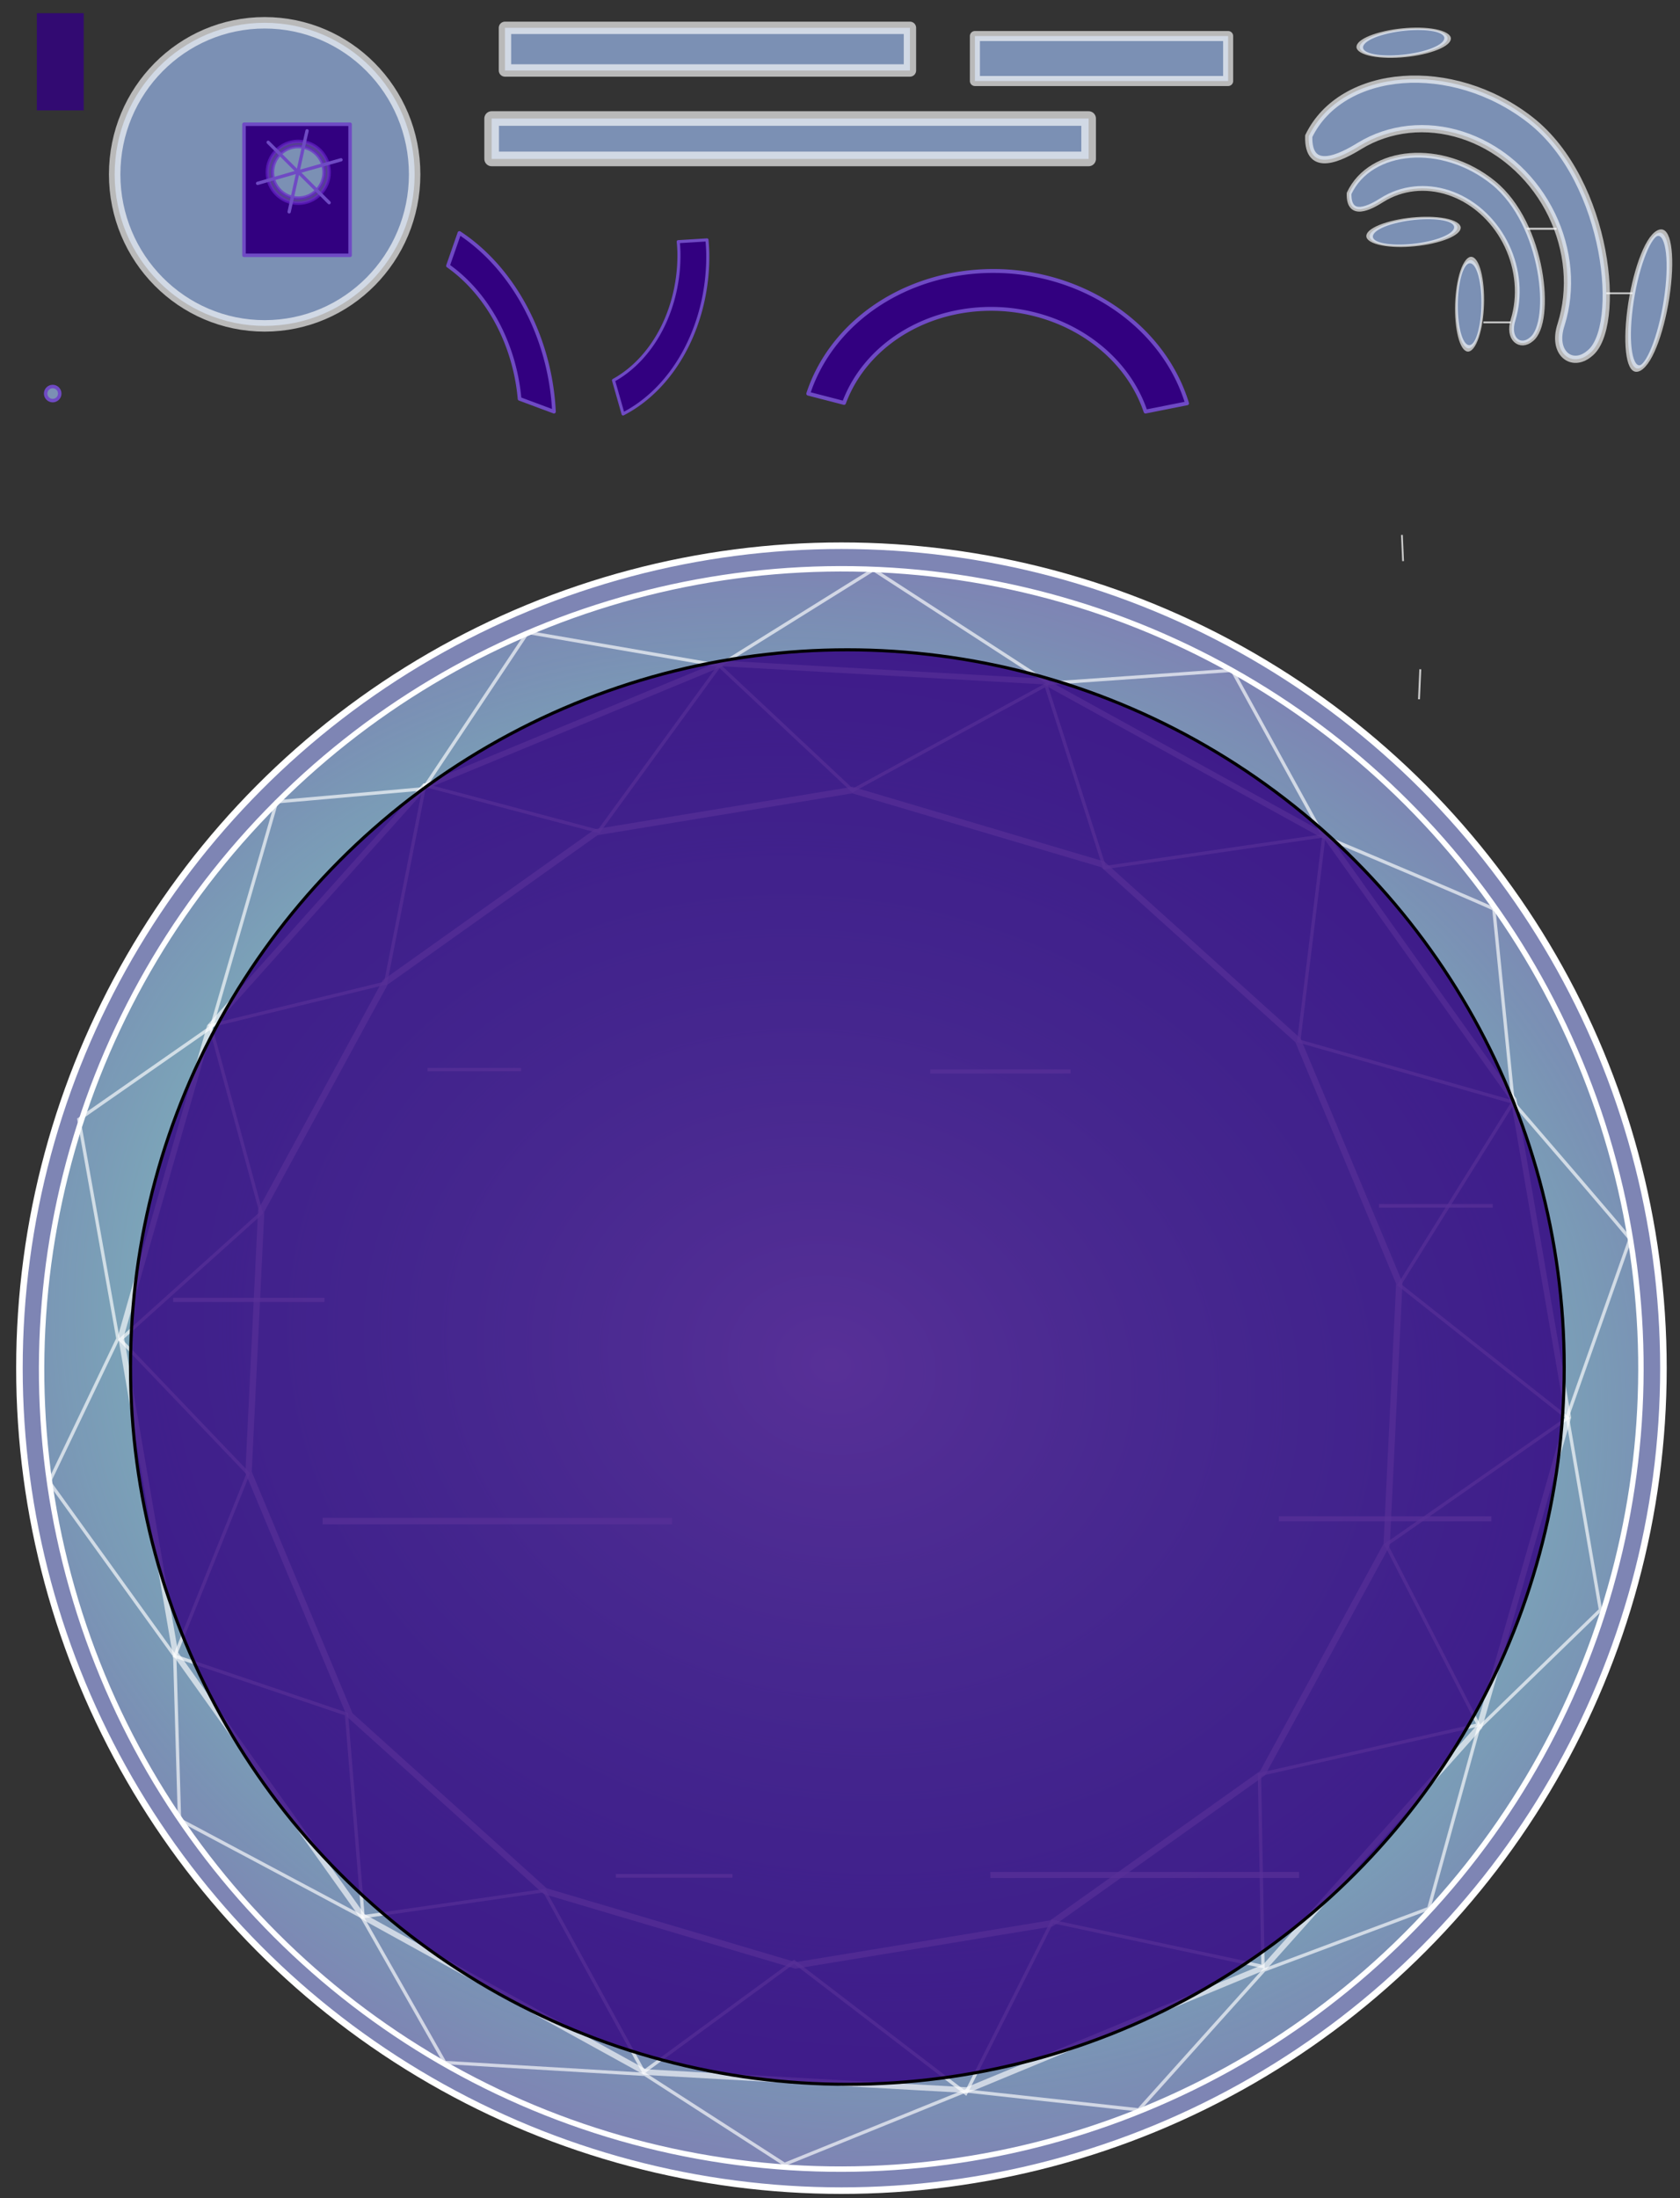 <?xml version="1.0" encoding="UTF-8" standalone="no"?>
<!-- Created with Inkscape (http://www.inkscape.org/) -->

<svg
   xmlns:dc="http://purl.org/dc/elements/1.1/"
   xmlns:cc="http://creativecommons.org/ns#"
   xmlns:rdf="http://www.w3.org/1999/02/22-rdf-syntax-ns#"
   xmlns:svg="http://www.w3.org/2000/svg"
   xmlns="http://www.w3.org/2000/svg"
   xmlns:xlink="http://www.w3.org/1999/xlink"
   xmlns:sodipodi="http://sodipodi.sourceforge.net/DTD/sodipodi-0.dtd"
   xmlns:inkscape="http://www.inkscape.org/namespaces/inkscape"
   width="143mm"
   height="187mm"
   viewBox="0 0 506.693 662.599"
   id="svg4355"
   version="1.1"
   inkscape:version="0.91 r13725"
   sodipodi:docname="cell-spritesheet.svg">
  <rect x="0" y="0" width="506.693" height="662.599" fill="#333333" stroke="none"/>
  <defs
     id="defs4357">
    <radialGradient
       inkscape:collect="always"
       xlink:href="#linearGradient4205"
       id="radialGradient4173"
       cx="297.454"
       cy="455.818"
       fx="297.454"
       fy="455.818"
       r="241.845"
       gradientTransform="matrix(1.034,-0.542,0.459,0.875,207.019,187.266)"
       gradientUnits="userSpaceOnUse" />
    <linearGradient
       inkscape:collect="always"
       id="linearGradient4205">
      <stop
         style="stop-color:#fffffc;stop-opacity:1"
         offset="0"
         id="stop4169" />
      <stop
         style="stop-color:#48ffb4;stop-opacity:0"
         offset="1"
         id="stop4171" />
    </linearGradient>
  </defs>
  <sodipodi:namedview
     id="base"
     pagecolor="#ffffff"
     bordercolor="#666666"
     borderopacity="1.0"
     inkscape:pageopacity="0.0"
     inkscape:pageshadow="2"
     inkscape:zoom="0.98994949"
     inkscape:cx="240.88676"
     inkscape:cy="359.20054"
     inkscape:document-units="px"
     inkscape:current-layer="layer1"
     showgrid="false"
     inkscape:window-width="1600"
     inkscape:window-height="838"
     inkscape:window-x="-8"
     inkscape:window-y="-8"
     inkscape:window-maximized="1" />
  <g
     inkscape:label="Layer 1"
     inkscape:groupmode="layer"
     id="layer1"
     transform="translate(0,-389.764)">
    <rect
       style="display:inline;fill:#7b90b4;fill-opacity:1;fill-rule:nonzero;stroke:#ffffff;stroke-width:3.732;stroke-linejoin:round;stroke-miterlimit:4;stroke-dasharray:none;stroke-dashoffset:0;stroke-opacity:0.653"
       id="rect4281"
       width="122.143"
       height="12.857"
       x="152.298"
       y="398.153" />
    <rect
       style="display:inline;fill:#7b90b4;fill-opacity:1;fill-rule:nonzero;stroke:#ffffff;stroke-width:4.41;stroke-linejoin:round;stroke-miterlimit:4;stroke-dasharray:none;stroke-dashoffset:0;stroke-opacity:0.653"
       id="rect4281-0"
       width="180.054"
       height="12.179"
       x="148.279"
       y="425.493" />
    <rect
       style="display:inline;fill:#7b90b4;fill-opacity:1;fill-rule:nonzero;stroke:#ffffff;stroke-width:3.031;stroke-linejoin:round;stroke-miterlimit:4;stroke-dasharray:none;stroke-dashoffset:0;stroke-opacity:0.653"
       id="rect4281-2"
       width="76.377"
       height="13.559"
       x="294.034"
       y="400.628" />
    <path
       style="display:inline;fill:#320080;fill-opacity:1;fill-rule:nonzero;stroke:#6f4ac4;stroke-width:1.167;stroke-linecap:round;stroke-linejoin:round;stroke-miterlimit:4;stroke-dasharray:none;stroke-dashoffset:0;stroke-opacity:1"
       d="m 243.773,508.428 10.787,2.789 a 47.728,42.228 4.939 0 1 48.918,-28.16 47.728,42.228 4.939 0 1 42.021,30.768 l 12.519,-2.487 a 59.45,52.6 4.939 0 0 -52.722,-39.65 59.45,52.6 4.939 0 0 -61.524,36.74 z"
       id="path4679"
       inkscape:connector-curvature="0" />
    <path
       style="display:inline;fill:#320080;fill-opacity:1;fill-rule:nonzero;stroke:#6f4ac4;stroke-width:1.109;stroke-linecap:round;stroke-linejoin:round;stroke-miterlimit:4;stroke-dasharray:none;stroke-dashoffset:0;stroke-opacity:1"
       d="m 138.562,459.992 -3.449,9.886 a 48.031,37.885 78.808 0 1 21.589,40.113 l 10.375,3.862 a 59.828,47.19 78.808 0 0 -28.515,-53.862 z"
       id="path4679-6"
       inkscape:connector-curvature="0" />
    <path
       style="display:inline;fill:#320080;fill-opacity:1;fill-rule:nonzero;stroke:#6f4ac4;stroke-width:0.93;stroke-linecap:round;stroke-linejoin:round;stroke-miterlimit:4;stroke-dasharray:none;stroke-dashoffset:0;stroke-opacity:1"
       d="m 213.226,462.08 -8.667,0.533 a 31.909,40.13 3.108 0 1 0.204,3.18 31.909,40.13 3.108 0 1 -19.728,38.619 l 2.884,10.123 a 39.747,49.987 3.108 0 0 25.541,-48.578 39.747,49.987 3.108 0 0 -0.234,-3.877 z"
       id="path4714"
       inkscape:connector-curvature="0" />
    <g
       id="g5209"
       transform="translate(36.348,141.22)">
      <path
         inkscape:connector-curvature="0"
         id="path4400-8-9"
         d="m 391.624,459.327 0.395,-9.037"
         style="display:inline;fill:#cccccc;fill-rule:evenodd;stroke:#ffffff;stroke-width:0.581px;stroke-linecap:butt;stroke-linejoin:miter;stroke-opacity:0.734" />
      <path
         inkscape:connector-curvature="0"
         id="path4400-8-33"
         d="m 386.469,409.784 0.355,7.9"
         style="display:inline;fill:#cccccc;fill-rule:evenodd;stroke:#ffffff;stroke-width:0.545px;stroke-linecap:butt;stroke-linejoin:miter;stroke-opacity:0.734" />
      <ellipse
         inkscape:transform-center-y="-68.185675"
         inkscape:transform-center-x="86.924901"
         transform="matrix(0.967,-0.254,0.911,0.413,0,0)"
         ry="6.942"
         rx="12.034"
         cy="556.628"
         cx="-124.181"
         id="path4348-6"
         style="display:inline;fill:#7b90b4;fill-opacity:1;fill-rule:nonzero;stroke:#ffffff;stroke-width:1.487;stroke-linecap:square;stroke-linejoin:round;stroke-miterlimit:4;stroke-dasharray:none;stroke-dashoffset:0;stroke-opacity:0.653" />
      <g
         id="g5198"
         transform="translate(-1.01,-144.452)">
        <path
           style="display:inline;fill:#cccccc;fill-rule:evenodd;stroke:#ffffff;stroke-width:0.543px;stroke-linecap:butt;stroke-linejoin:miter;stroke-opacity:0.734"
           d="m 412.045,490.171 8.321,0"
           id="path4400-8-4"
           inkscape:connector-curvature="0" />
        <g
           id="g5191">
          <path
             inkscape:connector-curvature="0"
             id="path4400-8-3"
             d="m 424.176,461.95 9.971,0"
             style="display:inline;fill:#cccccc;fill-rule:evenodd;stroke:#ffffff;stroke-width:0.594px;stroke-linecap:butt;stroke-linejoin:miter;stroke-opacity:0.734" />
          <path
             inkscape:connector-curvature="0"
             id="path4400-8-30"
             d="m 449.101,481.396 8.38,0"
             style="display:inline;fill:#cccccc;fill-rule:evenodd;stroke:#ffffff;stroke-width:0.545px;stroke-linecap:butt;stroke-linejoin:miter;stroke-opacity:0.734" />
          <path
             sodipodi:nodetypes="ccccccccccccccccccccccccccccccc"
             inkscape:connector-curvature="0"
             id="path4288"
             d="m 426.29,429.213 c -23.684,-18.53 -56.997,-15.669 -66.907,4.825 -0.321,11.614 9.934,6.269 15.342,2.933 1.115,-0.678 2.266,-1.294 3.449,-1.845 1.184,-0.551 2.398,-1.036 3.639,-1.453 1.241,-0.418 2.506,-0.768 3.792,-1.049 1.286,-0.281 2.589,-0.492 3.907,-0.633 1.318,-0.141 2.647,-0.211 3.984,-0.21 1.337,6e-4 2.679,0.072 4.021,0.214 1.342,0.142 2.683,0.354 4.017,0.635 1.334,0.282 2.66,0.633 3.973,1.051 1.313,0.419 2.611,0.905 3.89,1.456 1.279,0.551 2.536,1.168 3.768,1.847 1.232,0.679 2.436,1.42 3.608,2.22 0.83,0.566 1.643,1.161 2.438,1.784 1.123,0.88 2.208,1.815 3.252,2.802 1.044,0.987 2.045,2.024 3,3.107 0.954,1.083 1.861,2.21 2.716,3.379 0.855,1.168 1.658,2.376 2.406,3.618 0.748,1.242 1.44,2.518 2.073,3.822 0.633,1.304 1.206,2.635 1.717,3.987 0.512,1.352 0.961,2.725 1.346,4.112 0.385,1.387 0.706,2.788 0.961,4.196 0.255,1.408 0.444,2.822 0.566,4.237 0.122,1.416 0.177,2.83 0.165,4.238 -0.012,1.408 -0.091,2.809 -0.237,4.196 -0.146,1.387 -0.359,2.759 -0.637,4.111 -0.279,1.352 -0.623,2.683 -1.031,3.986 -2.891,8.673 3.279,13.206 8.497,8.828 9.992,-7.563 5.965,-51.827 -17.716,-70.395 z"
             style="fill:#7b90b4;fill-opacity:1;fill-rule:nonzero;stroke:#ffffff;stroke-width:2.177;stroke-linecap:square;stroke-linejoin:round;stroke-miterlimit:4;stroke-dasharray:none;stroke-dashoffset:0;stroke-opacity:0.653" />
          <path
             sodipodi:nodetypes="ccccccccccccccccccccccccccccccc"
             inkscape:connector-curvature="0"
             id="path4288-8"
             d="m 415.044,448.067 c -15.396,-12.423 -37.052,-10.505 -43.494,3.235 -0.209,7.786 6.458,4.203 9.973,1.966 0.725,-0.455 1.473,-0.868 2.242,-1.237 0.769,-0.369 1.559,-0.694 2.366,-0.974 0.807,-0.28 1.629,-0.515 2.465,-0.703 0.836,-0.188 1.683,-0.33 2.54,-0.425 0.857,-0.094 1.721,-0.141 2.59,-0.141 0.869,4e-4 1.741,0.048 2.614,0.143 0.873,0.095 1.744,0.237 2.611,0.426 0.867,0.189 1.729,0.424 2.583,0.705 0.853,0.281 1.697,0.607 2.529,0.976 0.831,0.37 1.649,0.783 2.449,1.238 0.801,0.455 1.583,0.952 2.345,1.488 0.539,0.379 1.068,0.778 1.585,1.196 0.73,0.59 1.435,1.217 2.114,1.878 0.679,0.661 1.33,1.357 1.95,2.083 0.62,0.726 1.21,1.482 1.766,2.265 0.556,0.783 1.078,1.593 1.564,2.426 0.486,0.833 0.936,1.688 1.348,2.562 0.411,0.874 0.784,1.766 1.116,2.673 0.333,0.907 0.625,1.827 0.875,2.757 0.25,0.93 0.459,1.869 0.625,2.813 0.166,0.944 0.289,1.892 0.368,2.841 0.079,0.949 0.115,1.897 0.107,2.842 -0.008,0.944 -0.059,1.883 -0.154,2.813 -0.095,0.93 -0.233,1.85 -0.414,2.756 -0.181,0.907 -0.405,1.798 -0.67,2.672 -1.879,5.815 2.131,8.853 5.524,5.918 6.496,-5.07 3.877,-34.745 -11.517,-47.194 z"
             style="display:inline;fill:#7b90b4;fill-opacity:1;fill-rule:nonzero;stroke:#ffffff;stroke-width:1.437;stroke-linecap:square;stroke-linejoin:round;stroke-miterlimit:4;stroke-dasharray:none;stroke-dashoffset:0;stroke-opacity:0.653" />
          <ellipse
             inkscape:transform-center-y="19.642304"
             inkscape:transform-center-x="-104.46269"
             transform="matrix(-0.128,0.992,-0.914,0.406,0,0)"
             ry="6.18"
             rx="20.494"
             cy="-608.552"
             cx="736.572"
             id="path4348"
             style="fill:#7b90b4;fill-opacity:1;fill-rule:nonzero;stroke:#ffffff;stroke-width:1.831;stroke-linecap:square;stroke-linejoin:round;stroke-miterlimit:4;stroke-dasharray:none;stroke-dashoffset:0;stroke-opacity:0.653" />
        </g>
        <ellipse
           style="display:inline;fill:#7b90b4;fill-opacity:1;fill-rule:nonzero;stroke:#ffffff;stroke-width:1.487;stroke-linecap:square;stroke-linejoin:round;stroke-miterlimit:4;stroke-dasharray:none;stroke-dashoffset:0;stroke-opacity:0.653"
           id="path4348-6-8"
           cx="-412.552"
           cy="867.089"
           rx="12.034"
           ry="6.942"
           transform="matrix(0.967,-0.254,0.911,0.413,0,0)"
           inkscape:transform-center-x="86.924901"
           inkscape:transform-center-y="-68.185675" />
        <ellipse
           style="display:inline;fill:#7b90b4;fill-opacity:1;fill-rule:nonzero;stroke:#ffffff;stroke-width:1.487;stroke-linecap:square;stroke-linejoin:round;stroke-miterlimit:4;stroke-dasharray:none;stroke-dashoffset:0;stroke-opacity:0.653"
           id="path4348-6-7"
           cx="955.415"
           cy="-546.078"
           rx="12.034"
           ry="6.942"
           transform="matrix(0.124,0.992,-0.53,0.848,0,0)"
           inkscape:transform-center-x="-79.074879"
           inkscape:transform-center-y="-77.151648" />
      </g>
    </g>
    <g
       id="g5175"
       transform="translate(-114.888,-73.359)">
      <ellipse
         ry="45.68"
         rx="45.236"
         cy="515.675"
         cx="194.707"
         id="path4285"
         style="display:inline;fill:#7b90b4;fill-opacity:1;fill-rule:nonzero;stroke:#ffffff;stroke-width:3.455;stroke-linejoin:round;stroke-miterlimit:4;stroke-dasharray:none;stroke-dashoffset:0;stroke-opacity:0.653" />
      <g
         id="g5161">
        <rect
           style="fill:#320080;fill-opacity:1;fill-rule:nonzero;stroke:#6f4ac4;stroke-width:1.048;stroke-linecap:round;stroke-linejoin:round;stroke-miterlimit:4;stroke-dasharray:none;stroke-dashoffset:0;stroke-opacity:1"
           id="rect4609"
           width="31.997"
           height="39.51"
           x="188.48"
           y="500.576" />
        <g
           id="g5149">
          <g
             id="g5137">
            <circle
               style="fill:#54428d;fill-opacity:1;fill-rule:nonzero;stroke:#6922ce;stroke-width:1.048;stroke-linecap:square;stroke-linejoin:round;stroke-miterlimit:4;stroke-dasharray:none;stroke-dashoffset:0;stroke-opacity:0.63"
               id="path4481"
               cx="204.844"
               cy="515.059"
               r="9.313" />
            <circle
               style="fill:#7b90b4;fill-opacity:1;fill-rule:nonzero;stroke:#6922ce;stroke-width:1.042;stroke-linecap:square;stroke-linejoin:round;stroke-miterlimit:4;stroke-dasharray:none;stroke-dashoffset:0;stroke-opacity:0.63"
               id="path4481-8"
               cx="204.852"
               cy="515.067"
               r="7.775" />
          </g>
          <g
             id="g5141">
            <path
               style="fill:none;fill-rule:evenodd;stroke:#6f4ac4;stroke-width:1px;stroke-linecap:round;stroke-linejoin:miter;stroke-opacity:1"
               d="m 204.729,514.957 c 2.589,-11.83 2.768,-12.411 2.768,-12.411"
               id="path4499"
               inkscape:connector-curvature="0"
               sodipodi:nodetypes="cc" />
            <path
               style="display:inline;fill:none;fill-rule:evenodd;stroke:#6f4ac4;stroke-width:1px;stroke-linecap:round;stroke-linejoin:miter;stroke-opacity:1"
               d="m 204.818,514.935 12.917,-3.642"
               id="path4499-6"
               inkscape:connector-curvature="0"
               sodipodi:nodetypes="cc" />
            <path
               style="display:inline;fill:none;fill-rule:evenodd;stroke:#6f4ac4;stroke-width:1px;stroke-linecap:round;stroke-linejoin:miter;stroke-opacity:1"
               d="m 192.588,518.39 12.479,-3.579"
               id="path4499-6-0"
               inkscape:connector-curvature="0"
               sodipodi:nodetypes="cc" />
            <path
               style="fill:none;fill-rule:evenodd;stroke:#6f4ac4;stroke-width:1px;stroke-linecap:round;stroke-linejoin:miter;stroke-opacity:1"
               d="m 202.094,526.983 c 2.589,-11.83 2.768,-12.411 2.768,-12.411"
               id="path4499-0"
               inkscape:connector-curvature="0"
               sodipodi:nodetypes="cc" />
            <path
               style="display:inline;fill:none;fill-rule:evenodd;stroke:#6f4ac4;stroke-width:1px;stroke-linecap:round;stroke-linejoin:miter;stroke-opacity:1"
               d="m 204.863,514.958 9.292,9.264"
               id="path4499-6-02"
               inkscape:connector-curvature="0"
               sodipodi:nodetypes="cc" />
            <path
               style="display:inline;fill:none;fill-rule:evenodd;stroke:#6f4ac4;stroke-width:1px;stroke-linecap:round;stroke-linejoin:miter;stroke-opacity:1"
               d="m 195.769,506.02 9.292,9.264"
               id="path4499-6-02-7"
               inkscape:connector-curvature="0"
               sodipodi:nodetypes="cc" />
          </g>
        </g>
      </g>
    </g>
    <circle
       inkscape:transform-center-y="11.61674"
       inkscape:transform-center-x="-0.25253816"
       style="display:inline;fill:#7b90b4;fill-opacity:1;fill-rule:nonzero;stroke:#6f4ac4;stroke-width:1.048;stroke-linecap:round;stroke-linejoin:round;stroke-miterlimit:4;stroke-dasharray:none;stroke-dashoffset:0;stroke-opacity:1"
       id="path4746-8"
       cx="15.892"
       cy="508.4"
       r="2.125" />
    <g
       id="g5270">
      <path
         inkscape:connector-curvature="0"
         id="path4398"
         d="M 157.528,713.25 128.957,713.072"
         style="display:inline;fill:none;fill-rule:evenodd;stroke:#000000;stroke-width:1px;stroke-linecap:butt;stroke-linejoin:miter;stroke-opacity:1" />
      <path
         inkscape:connector-curvature="0"
         id="path4344"
         d="m 6.064,778.464 c 46,0 46,2 46,2"
         style="display:inline;fill:none;fill-rule:evenodd;stroke:#000000;stroke-width:1px;stroke-linecap:butt;stroke-linejoin:miter;stroke-opacity:1" />
      <path
         inkscape:connector-curvature="0"
         id="path4346"
         d="m 171.814,567.714 4.5,45.75"
         style="display:inline;fill:#410000;fill-opacity:1;fill-rule:evenodd;stroke:#000000;stroke-width:1px;stroke-linecap:butt;stroke-linejoin:miter;stroke-opacity:1" />
      <circle
         r="247.919"
         cy="802.179"
         cx="253.778"
         id="path4148"
         style="display:inline;fill:#7e85b4;fill-opacity:1;fill-rule:nonzero;stroke:#ffffff;stroke-width:1.976;stroke-miterlimit:4;stroke-dasharray:none;stroke-dashoffset:0;stroke-opacity:1" />
      <ellipse
         transform="matrix(0.741,0.672,-0.672,0.741,0,0)"
         ry="241.186"
         rx="241.028"
         cy="423.804"
         cx="726.752"
         id="path4148-9"
         style="display:inline;fill:url(#radialGradient4173);fill-opacity:1;fill-rule:nonzero;stroke:#ffffff;stroke-width:1.632;stroke-miterlimit:4;stroke-dasharray:none;stroke-dashoffset:0;stroke-opacity:1" />
      <path
         transform="matrix(1.045,-0.16,0.162,1.043,-121.396,387.096)"
         d="m 454.569,571.358 -70.992,58.498 -89.343,21.903 -89.999,-19.031 -72.829,-56.195 -41.234,-82.229 -1.473,-91.977 38.58,-83.507 70.992,-58.498 89.343,-21.903 89.999,19.031 72.829,56.195 41.234,82.229 1.473,91.977 z"
         inkscape:randomized="0"
         inkscape:rounded="0"
         inkscape:flatsided="true"
         sodipodi:arg2="0.88158497"
         sodipodi:arg1="0.65718549"
         sodipodi:r2="201.51425"
         sodipodi:r1="206.69656"
         sodipodi:cy="445.08932"
         sodipodi:cx="290.92395"
         sodipodi:sides="14"
         id="path4182"
         style="display:inline;fill:none;fill-opacity:1;fill-rule:nonzero;stroke:#ffffff;stroke-width:1.632;stroke-miterlimit:4;stroke-dasharray:none;stroke-dashoffset:0;stroke-opacity:0.63"
         sodipodi:type="star" />
      <path
         transform="matrix(0.987,-0.617,0.627,1.003,-310.537,535.042)"
         d="m 385,556.237 -58.631,32.593 -66.966,3.926 -62.038,-25.518 -44.822,-49.908 -18.729,-64.413 11.074,-66.161 38.683,-54.804 58.631,-32.593 66.966,-3.926 62.038,25.518 44.822,49.908 18.729,64.413 -11.074,66.161 z"
         inkscape:randomized="0"
         inkscape:rounded="0"
         inkscape:flatsided="true"
         sodipodi:arg2="1.0634374"
         sodipodi:arg1="0.83903793"
         sodipodi:r2="146.95041"
         sodipodi:r1="150.72952"
         sodipodi:cy="444.09451"
         sodipodi:cx="284.28571"
         sodipodi:sides="14"
         id="path4193"
         style="display:inline;fill:none;fill-opacity:1;fill-rule:nonzero;stroke:#ffffff;stroke-width:1.632;stroke-miterlimit:4;stroke-dasharray:none;stroke-dashoffset:0;stroke-opacity:0.653"
         sodipodi:type="star" />
      <path
         inkscape:connector-curvature="0"
         id="path4185"
         d="m 315.921,595.75 c 55.714,-3.929 55.714,-3.929 55.714,-3.929 27.5,50 27.5,50 27.5,50 51.786,21.786 51.786,22.143 51.786,22.143"
         style="display:inline;fill:none;fill-rule:evenodd;stroke:#ffffff;stroke-width:1px;stroke-linecap:butt;stroke-linejoin:miter;stroke-opacity:0.653" />
      <path
         inkscape:connector-curvature="0"
         id="path4187"
         d="m 450.564,663.964 5.714,57.143"
         style="display:inline;fill:none;fill-rule:evenodd;stroke:#ffffff;stroke-width:1px;stroke-linecap:butt;stroke-linejoin:miter;stroke-opacity:0.653" />
      <path
         inkscape:connector-curvature="0"
         id="path4189"
         d="m 455.564,721.107 c 36.071,41.786 36.071,42.143 36.071,42.143 l -18.929,53.571 10,58.214 -36.786,35.714 -15,54.286 -49.643,18.571 -37.857,42.143 -52.143,-5.714 -54.643,22.143 -42.143,-27.143 -60.357,-3.571 -25,-43.929 -55,-29.286 -1.429,-49.286 -37.857,-52.5 20.714,-43.214 -11.786,-66.071 40,-27.857 19.643,-67.857 44.286,-3.929 31.429,-47.143 57.857,10 46.429,-28.929 52.857,34.286"
         style="display:inline;fill:none;fill-rule:evenodd;stroke:#ffffff;stroke-width:1px;stroke-linecap:butt;stroke-linejoin:miter;stroke-opacity:0.653" />
      <path
         inkscape:connector-curvature="0"
         id="path4197"
         d="m 216.966,590.429 40.154,37.628 58.336,-31.82 17.678,55.053 66.165,-9.596 -7.576,61.872 64.65,18.435 -34.345,55.053 50.76,40.154 -54.723,38.185 27.857,54.286 -66.071,15 1.071,57.857 -63.571,-13.571 -26.071,51.786 -51.786,-39.643 -45.357,33.214 -30,-54.643 -54.643,7.857 -5,-61.071 -51.786,-17.5 22.143,-55 -38.571,-40.357 42.5,-38.214 -15.357,-56.429 52.857,-12.857 11.786,-59.643 52.5,13.929 z"
         style="display:inline;fill:none;fill-rule:evenodd;stroke:#ffffff;stroke-width:1px;stroke-linecap:butt;stroke-linejoin:miter;stroke-opacity:0.653" />
      <path
         inkscape:connector-curvature="0"
         id="path4400"
         d="m 128.957,712.179 28.214,0"
         style="display:inline;fill:#cccccc;fill-rule:evenodd;stroke:#ffffff;stroke-width:1px;stroke-linecap:butt;stroke-linejoin:miter;stroke-opacity:0.734" />
      <path
         inkscape:connector-curvature="0"
         id="path4400-4"
         d="m 97.298,848.27 105.365,0"
         style="display:inline;fill:#cccccc;fill-rule:evenodd;stroke:#ffffff;stroke-width:1.932px;stroke-linecap:butt;stroke-linejoin:miter;stroke-opacity:0.734" />
      <path
         inkscape:connector-curvature="0"
         id="path4400-6"
         d="m 385.697,847.576 64.107,0"
         style="display:inline;fill:#cccccc;fill-rule:evenodd;stroke:#ffffff;stroke-width:1.507px;stroke-linecap:butt;stroke-linejoin:miter;stroke-opacity:0.734" />
      <path
         inkscape:connector-curvature="0"
         id="path4400-9"
         d="m 185.742,955.214 35.179,0"
         style="display:inline;fill:#cccccc;fill-rule:evenodd;stroke:#ffffff;stroke-width:1.117px;stroke-linecap:butt;stroke-linejoin:miter;stroke-opacity:0.734" />
      <path
         inkscape:connector-curvature="0"
         id="path4400-7"
         d="m 298.689,954.947 93.117,0"
         style="display:inline;fill:#cccccc;fill-rule:evenodd;stroke:#ffffff;stroke-width:1.817px;stroke-linecap:butt;stroke-linejoin:miter;stroke-opacity:0.734" />
      <path
         inkscape:connector-curvature="0"
         id="path4400-8"
         d="m 280.571,712.738 42.321,0"
         style="display:inline;fill:#cccccc;fill-rule:evenodd;stroke:#ffffff;stroke-width:1.225px;stroke-linecap:butt;stroke-linejoin:miter;stroke-opacity:0.734" />
      <path
         inkscape:connector-curvature="0"
         id="path4400-5"
         d="m 415.921,753.25 34.286,0"
         style="display:inline;fill:#cccccc;fill-rule:evenodd;stroke:#ffffff;stroke-width:1.102px;stroke-linecap:butt;stroke-linejoin:miter;stroke-opacity:0.734" />
      <path
         inkscape:connector-curvature="0"
         id="path4400-59"
         d="m 52.22,781.6 45.639,0"
         style="display:inline;fill:#cccccc;fill-rule:evenodd;stroke:#ffffff;stroke-width:1.272px;stroke-linecap:butt;stroke-linejoin:miter;stroke-opacity:0.734" />
      <circle
         style="fill:#320080;fill-opacity:0.81;fill-rule:evenodd;stroke:#000000;stroke-width:0.935px;stroke-linecap:butt;stroke-linejoin:miter;stroke-opacity:1"
         id="path3412"
         cx="255.568"
         cy="801.844"
         r="216.205" />
      <rect
         style="fill:#320080;fill-opacity:0.81"
         id="rect4223"
         width="14.142"
         height="29.294"
         x="11.111"
         y="393.743" />
    </g>
  </g>
</svg>
